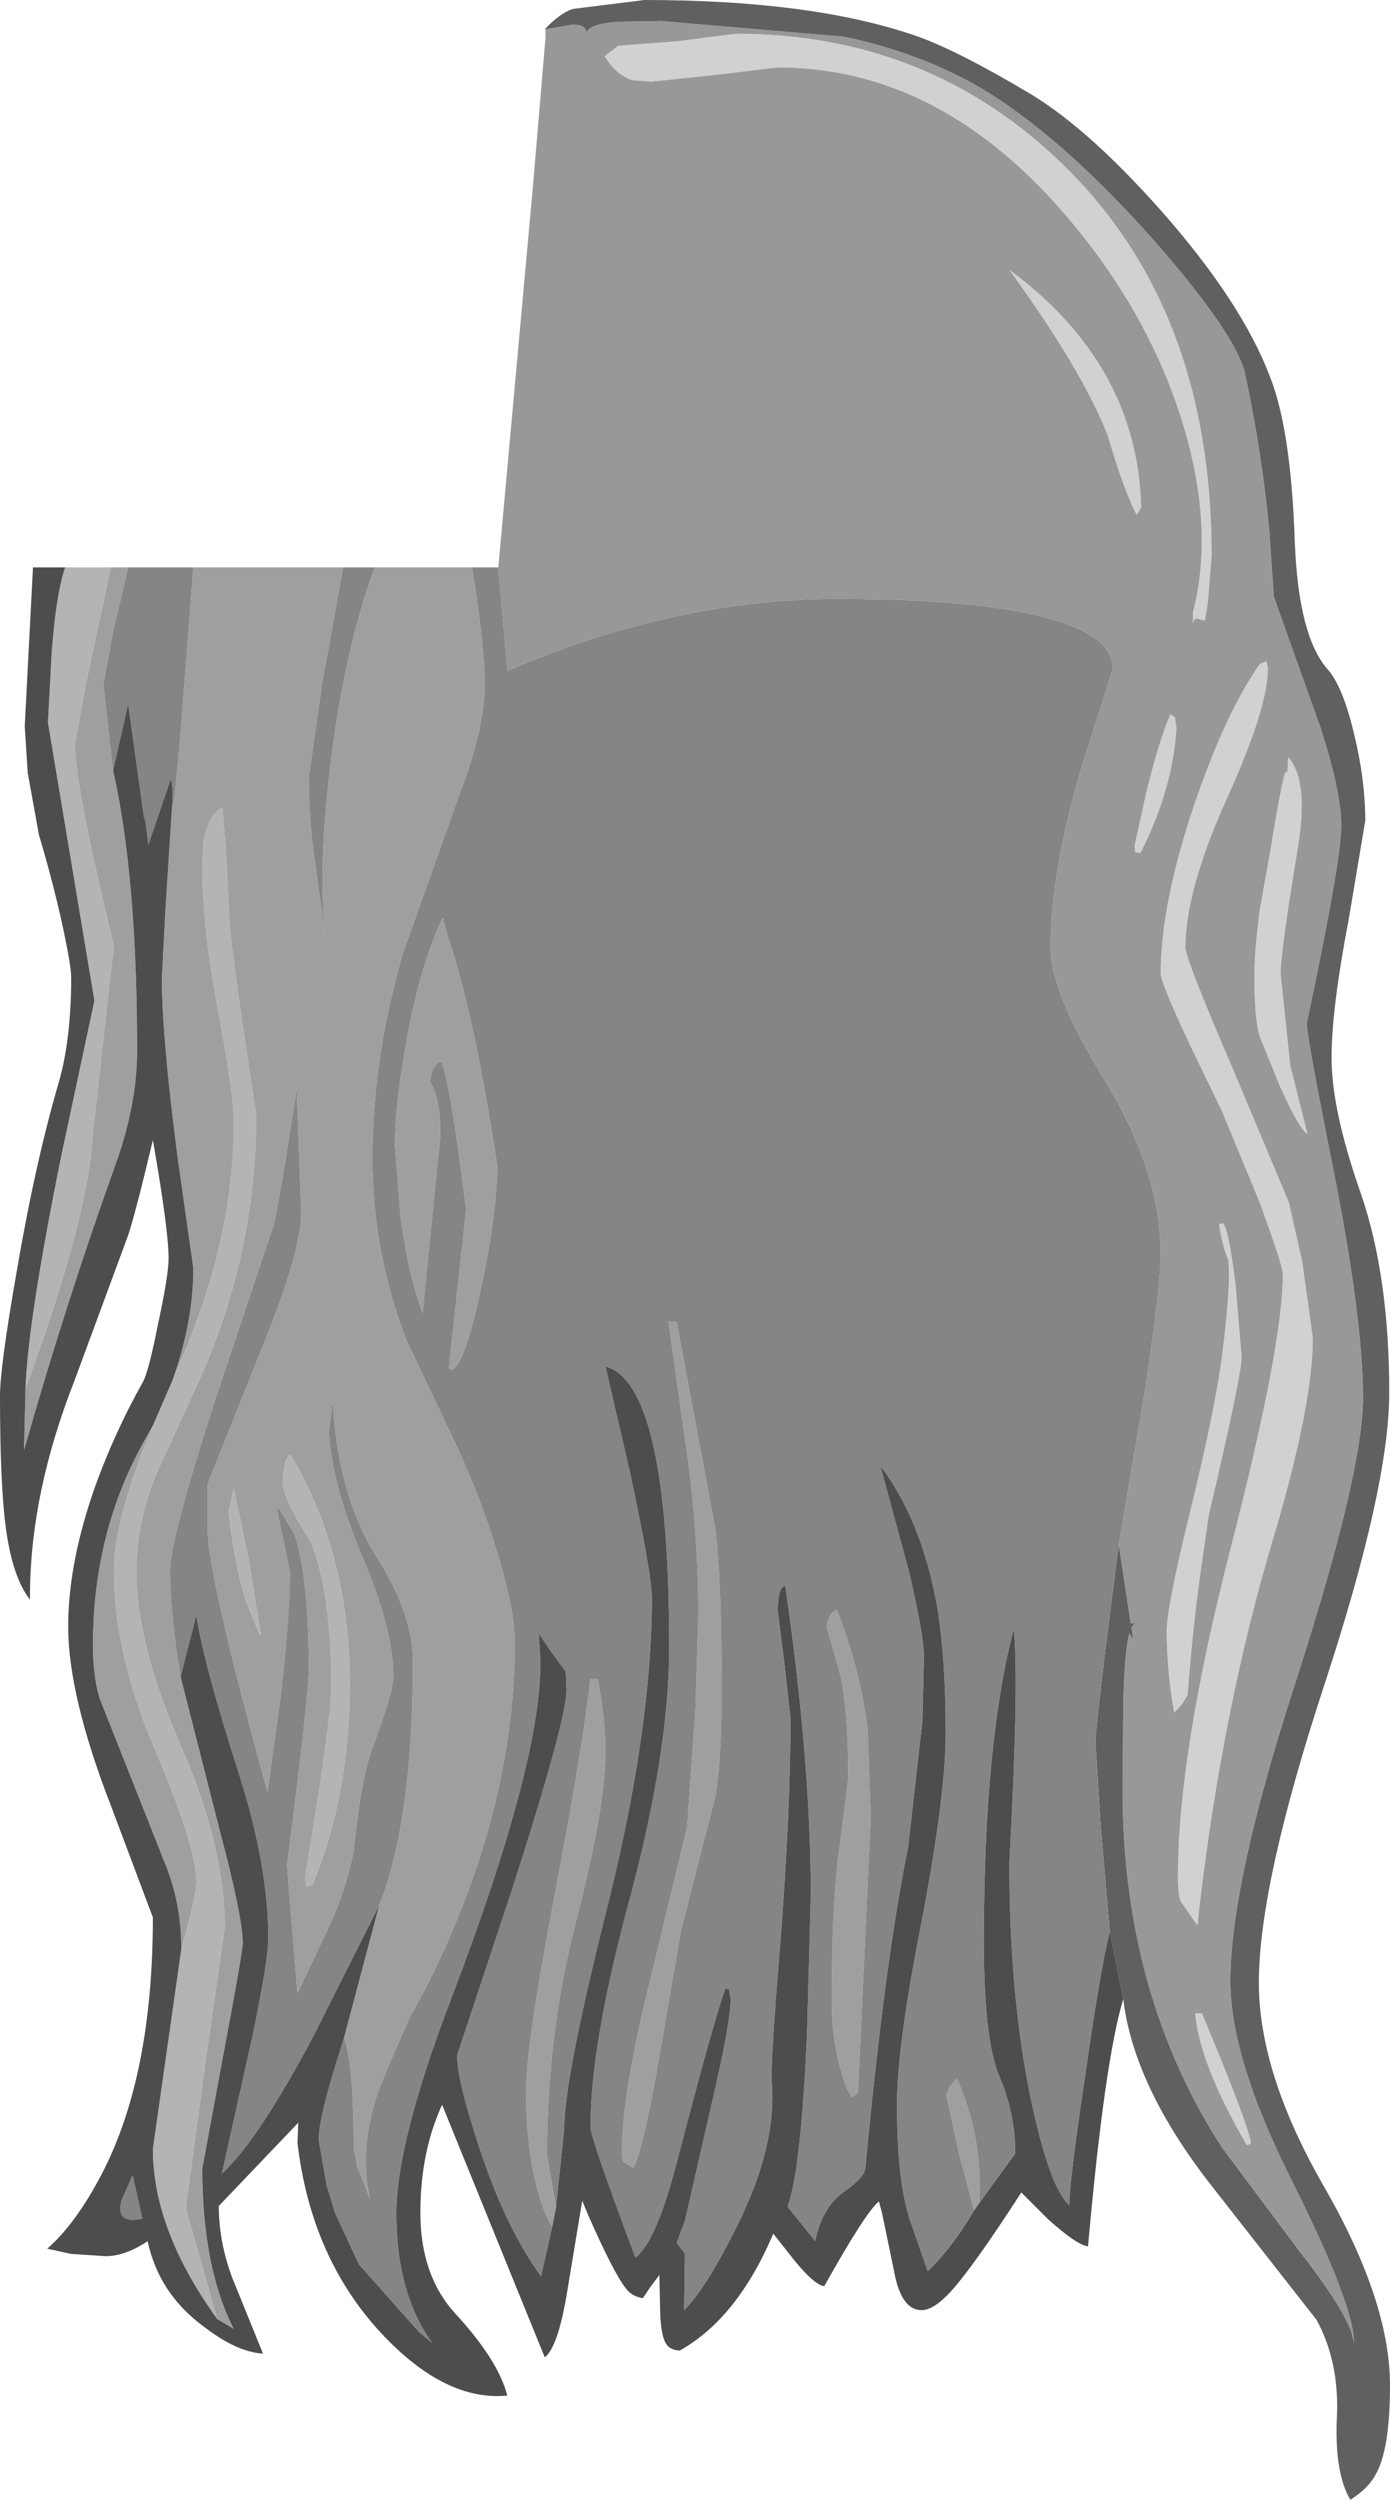 <?xml version="1.0" encoding="UTF-8" standalone="no"?>
<svg xmlns:ffdec="https://www.free-decompiler.com/flash" xmlns:xlink="http://www.w3.org/1999/xlink" ffdec:objectType="shape" height="166.75px" width="92.75px" xmlns="http://www.w3.org/2000/svg">
  <g transform="matrix(1.0, 0.0, 0.0, 1.0, 32.85, 62.75)">
    <path d="M10.6 -57.3 L9.35 -57.4 Q8.25 -57.75 7.5 -59.0 L8.4 -59.7 12.35 -60.0 16.25 -60.5 Q29.1 -60.5 38.05 -51.8 48.0 -42.15 48.0 -25.7 L47.75 -22.6 47.55 -21.35 47.15 -21.45 Q46.75 -21.6 46.75 -21.0 L46.75 -21.9 Q48.1 -27.1 46.35 -33.55 44.65 -39.75 40.65 -45.35 31.35 -58.25 19.05 -58.25 L14.85 -57.75 10.6 -57.3 M43.3 -28.9 L43.0 -28.4 Q42.15 -30.0 41.05 -33.75 39.3 -38.15 34.5 -44.75 43.05 -38.45 43.3 -28.9 M51.25 -18.5 Q51.35 -18.5 51.65 -18.65 L51.75 -18.15 Q51.75 -15.5 49.0 -9.45 46.25 -3.35 46.25 0.45 46.25 1.2 49.35 8.4 L53.15 17.45 54.05 21.45 54.75 26.5 Q54.75 31.0 52.1 39.9 48.8 50.9 47.2 64.3 L47.05 65.7 45.95 64.1 Q45.75 63.75 45.75 62.4 45.75 54.25 49.25 40.6 52.75 27.0 52.75 22.25 52.75 21.7 51.2 17.45 L48.7 11.4 46.6 7.05 Q44.6 2.8 44.6 2.2 44.6 -2.5 46.9 -9.25 49.0 -15.35 51.25 -18.5 M45.25 -15.1 L45.55 -14.9 45.65 -14.15 Q45.4 -10.1 43.25 -5.85 L42.9 -5.9 42.85 -6.3 43.65 -9.95 Q44.55 -13.55 45.25 -15.1 M52.6 2.2 L53.25 8.35 54.4 12.9 Q53.85 12.6 52.55 9.7 L51.25 6.5 Q50.85 5.45 50.85 2.3 50.85 0.75 51.2 -2.0 L51.9 -5.9 Q52.95 -12.45 53.05 -11.05 L53.1 -12.25 Q54.5 -10.7 53.75 -6.2 52.6 0.75 52.6 2.2 M48.75 18.85 Q49.15 19.25 49.6 23.0 L50.0 27.75 Q50.0 29.0 47.8 38.35 L47.35 41.5 Q46.75 45.55 46.4 50.3 L46.05 50.9 45.5 51.5 Q45.0 48.7 45.0 46.05 45.0 44.45 46.55 38.15 48.3 31.0 48.75 27.25 49.3 22.75 49.1 21.3 48.65 20.15 48.5 18.9 L48.75 18.85 M47.35 71.55 Q50.4 78.85 50.6 80.1 L50.6 80.25 50.35 80.35 Q47.2 74.95 46.9 71.55 L47.35 71.55" fill="#d1d1d1" fill-rule="evenodd" stroke="none"/>
    <path d="M3.55 -60.8 L5.3 -61.1 Q6.3 -61.15 6.3 -60.5 6.3 -61.15 8.4 -61.3 L11.25 -61.35 23.5 -60.3 Q29.1 -59.1 33.3 -56.45 38.4 -53.2 44.25 -46.6 49.7 -40.35 50.25 -37.75 51.35 -32.55 51.85 -27.35 L52.15 -22.95 55.25 -14.25 Q56.65 -9.95 56.65 -7.65 56.65 -5.35 54.35 5.5 54.35 6.45 56.25 15.9 58.1 25.4 58.1 30.5 58.1 35.45 53.7 49.15 49.25 62.8 49.25 69.4 49.25 74.6 53.4 82.8 57.5 91.05 57.5 93.5 L57.3 92.75 Q56.55 90.85 53.8 87.35 L48.65 80.45 Q42.05 70.2 42.05 56.6 L42.1 50.7 Q42.2 47.35 42.5 46.2 L42.75 46.6 42.65 45.8 42.9 45.5 42.6 45.55 41.8 40.3 43.6 29.7 Q44.6 22.95 44.6 20.9 44.6 15.5 40.95 9.45 37.25 3.45 37.25 0.55 37.25 -4.7 39.35 -11.65 L41.4 -18.15 Q41.4 -19.65 39.4 -20.65 35.15 -22.8 23.05 -22.8 12.2 -22.8 1.0 -18.0 L0.4 -24.9 2.7 -50.2 3.55 -60.25 3.55 -60.8 M10.6 -57.3 L14.85 -57.75 19.05 -58.25 Q31.35 -58.25 40.65 -45.35 44.65 -39.75 46.35 -33.55 48.1 -27.1 46.75 -21.9 L46.75 -21.0 Q46.75 -21.6 47.15 -21.45 L47.55 -21.35 47.75 -22.6 48.0 -25.7 Q48.0 -42.15 38.05 -51.8 29.1 -60.5 16.25 -60.5 L12.35 -60.0 8.4 -59.7 7.5 -59.0 Q8.25 -57.75 9.35 -57.4 L10.6 -57.3 M48.75 18.85 L48.5 18.9 Q48.65 20.15 49.1 21.3 49.3 22.75 48.75 27.25 48.3 31.0 46.55 38.15 45.0 44.45 45.0 46.05 45.0 48.7 45.5 51.5 L46.05 50.9 46.4 50.3 Q46.75 45.55 47.35 41.5 L47.8 38.35 Q50.0 29.0 50.0 27.75 L49.6 23.0 Q49.15 19.25 48.75 18.85 M52.6 2.2 Q52.6 0.75 53.75 -6.2 54.5 -10.7 53.1 -12.25 L53.05 -11.05 Q52.95 -12.45 51.9 -5.9 L51.2 -2.0 Q50.85 0.75 50.85 2.3 50.85 5.45 51.25 6.5 L52.55 9.7 Q53.85 12.6 54.4 12.9 L53.25 8.35 52.6 2.2 M45.25 -15.1 Q44.55 -13.55 43.65 -9.95 L42.85 -6.3 42.9 -5.9 43.25 -5.85 Q45.4 -10.1 45.65 -14.15 L45.55 -14.9 45.25 -15.1 M51.25 -18.5 Q49.0 -15.35 46.9 -9.25 44.6 -2.5 44.6 2.2 44.6 2.8 46.6 7.05 L48.7 11.4 51.2 17.45 Q52.75 21.7 52.75 22.25 52.75 27.0 49.25 40.6 45.75 54.25 45.75 62.4 45.75 63.75 45.95 64.1 L47.05 65.7 47.2 64.3 Q48.8 50.9 52.1 39.9 54.75 31.0 54.75 26.5 L54.05 21.45 53.15 17.45 49.35 8.4 Q46.25 1.2 46.25 0.45 46.25 -3.35 49.0 -9.45 51.75 -15.5 51.75 -18.15 L51.65 -18.65 Q51.35 -18.5 51.25 -18.5 M43.3 -28.9 Q43.05 -38.45 34.5 -44.75 39.3 -38.15 41.05 -33.75 42.15 -30.0 43.0 -28.4 L43.3 -28.9 M47.35 71.55 L46.9 71.55 Q47.2 74.95 50.35 80.35 L50.6 80.25 50.6 80.1 Q50.4 78.85 47.35 71.55" fill="#989898" fill-rule="evenodd" stroke="none"/>
    <path d="M41.8 40.3 L42.6 45.55 42.9 45.5 42.65 45.8 42.75 46.6 42.5 46.2 Q42.2 47.35 42.1 50.7 L42.05 56.6 Q42.05 70.2 48.65 80.45 L53.8 87.35 Q56.55 90.85 57.3 92.75 L57.5 93.5 Q57.5 91.05 53.4 82.8 49.25 74.6 49.25 69.4 49.25 62.8 53.7 49.15 58.1 35.45 58.1 30.5 58.1 25.4 56.25 15.9 54.35 6.45 54.35 5.5 56.65 -5.35 56.65 -7.65 56.65 -9.95 55.25 -14.25 L52.15 -22.95 51.85 -27.35 Q51.35 -32.55 50.25 -37.75 49.7 -40.35 44.25 -46.6 38.4 -53.2 33.3 -56.45 29.1 -59.1 23.5 -60.3 L11.25 -61.35 8.4 -61.3 Q6.3 -61.15 6.3 -60.5 6.3 -61.15 5.3 -61.1 L3.55 -60.8 3.5 -60.8 3.55 -60.85 Q4.5 -61.85 5.35 -62.15 L10.15 -62.75 Q21.25 -62.75 28.15 -60.4 30.95 -59.45 36.05 -56.4 39.95 -54.0 44.8 -48.5 50.05 -42.5 51.9 -37.6 53.3 -34.05 53.55 -26.55 53.8 -20.35 55.7 -18.15 56.75 -17.0 57.5 -13.8 58.25 -10.75 58.25 -8.0 L57.15 -1.45 Q56.0 4.55 56.0 7.8 56.0 11.3 57.95 16.85 59.85 22.35 59.85 30.15 59.85 36.45 55.5 49.7 51.15 62.95 51.15 69.5 51.15 75.6 55.55 83.2 59.9 90.8 59.9 96.35 59.9 100.65 58.95 102.3 58.45 103.25 57.25 104.0 56.2 102.2 56.35 98.6 56.55 94.85 55.0 92.0 L47.95 83.0 Q42.8 76.4 42.1 70.6 L41.2 66.1 40.6 59.1 40.25 53.55 Q40.25 52.25 41.8 40.3" fill="#606060" fill-rule="evenodd" stroke="none"/>
    <path d="M-21.35 29.35 L-21.25 29.05 Q-17.25 20.4 -17.25 12.1 -17.25 10.25 -18.3 4.65 -19.35 -0.95 -19.35 -4.7 L-19.3 -6.45 Q-19.05 -8.2 -18.1 -8.85 L-18.0 -8.85 -17.75 -5.65 -17.55 -1.55 Q-17.45 0.65 -15.75 11.6 -15.75 21.1 -19.75 29.75 L-22.5 35.75 Q-23.75 39.0 -23.75 42.0 -23.75 46.9 -20.8 53.65 -17.85 60.4 -17.85 65.85 L-19.15 74.9 -20.45 84.55 -18.35 91.95 Q-22.65 86.0 -22.65 80.6 L-20.75 67.25 Q-19.75 63.7 -19.75 62.8 -19.75 60.4 -22.5 54.0 -25.25 47.55 -25.25 42.05 -25.25 38.55 -22.65 32.35 L-21.35 29.35 M-28.5 -24.9 L-25.45 -24.9 -27.1 -17.2 -27.85 -13.1 Q-27.85 -10.35 -25.25 0.35 L-25.65 3.9 -26.7 13.35 Q-27.05 18.7 -31.15 29.9 -31.0 25.4 -28.75 14.3 L-26.55 4.0 -29.65 -14.55 -29.4 -19.25 Q-29.1 -23.2 -28.5 -24.9 M-12.0 63.0 L-12.4 63.1 -12.5 62.5 Q-10.75 52.05 -10.75 49.8 -10.75 43.3 -12.15 40.05 -13.7 37.65 -14.0 36.25 -13.9 34.35 -13.45 34.3 -9.45 41.05 -9.5 49.9 -9.55 57.05 -12.0 63.0 M-15.45 46.25 L-15.5 46.35 -16.4 44.2 Q-17.2 41.65 -17.6 38.15 L-17.25 36.5 -16.25 41.3 -15.45 46.25" fill="#b4b4b4" fill-rule="evenodd" stroke="none"/>
    <path d="M12.3 25.4 L14.85 39.05 Q15.3 42.35 15.3 49.95 15.3 54.55 14.9 57.0 L12.6 66.0 11.25 73.8 Q10.05 80.85 9.4 81.85 L8.8 81.5 Q8.65 81.4 8.65 80.8 8.65 77.0 10.4 69.9 L13.0 59.1 13.55 51.35 13.75 44.95 Q13.75 39.95 13.05 34.6 L11.75 25.4 12.3 25.4 M32.15 84.7 L31.15 80.95 30.3 77.05 30.5 76.45 31.0 75.9 Q32.75 79.85 32.5 84.2 L32.15 84.7 M4.0 85.8 Q3.35 84.8 2.85 82.65 2.25 80.05 2.25 76.8 2.25 73.8 3.95 64.8 6.0 54.05 6.55 49.25 L7.05 49.25 Q7.55 52.05 7.55 54.05 7.55 57.85 5.6 65.35 3.65 72.9 3.65 81.0 L4.25 84.5 4.0 85.8 M-1.35 -24.9 Q-0.5 -19.55 -0.5 -17.1 -0.5 -14.15 -2.25 -9.6 L-5.95 0.8 Q-8.0 7.8 -8.0 14.55 -8.0 20.7 -5.75 26.6 L-2.5 33.45 Q-0.7 37.3 0.4 41.05 1.5 44.7 1.5 46.8 1.5 55.25 -1.8 63.9 -3.5 68.35 -5.45 71.7 -7.45 76.15 -7.85 77.5 -8.85 80.95 -8.15 84.0 L-8.5 83.05 -9.0 81.8 -9.25 80.55 Q-9.25 74.85 -9.9 73.2 L-7.55 64.35 Q-5.3 58.7 -5.3 48.05 -5.3 44.9 -7.75 41.05 -10.3 37.0 -10.65 30.7 L-10.9 32.7 Q-10.75 36.2 -8.65 41.15 -6.6 45.95 -6.6 49.1 -6.6 50.1 -8.05 54.0 -8.75 55.9 -9.25 60.7 -9.65 62.85 -10.65 65.25 L-13.0 70.2 -13.7 61.7 Q-12.25 50.45 -12.25 48.6 -12.25 42.4 -13.2 39.6 L-14.3 37.75 -14.35 38.05 -13.5 42.1 Q-13.5 44.9 -14.1 50.25 L-15.0 56.8 Q-18.95 42.45 -19.0 39.3 L-19.0 36.25 -15.1 26.5 Q-12.75 20.6 -12.75 18.15 L-13.05 9.9 Q-14.25 17.7 -14.6 19.0 L-18.4 30.35 Q-21.5 39.9 -21.5 42.0 -21.5 44.9 -20.8 49.1 L-18.2 59.3 Q-16.65 65.15 -16.65 66.85 -16.65 67.45 -18.0 74.6 L-19.35 81.9 Q-19.35 88.5 -17.25 92.6 L-18.35 91.95 -20.45 84.55 -19.15 74.9 -17.85 65.85 Q-17.85 60.4 -20.8 53.65 -23.75 46.9 -23.75 42.0 -23.75 39.0 -22.5 35.75 L-19.75 29.75 Q-15.75 21.1 -15.75 11.6 -17.45 0.65 -17.55 -1.55 L-17.75 -5.65 -18.0 -8.85 -18.1 -8.85 Q-19.05 -8.2 -19.3 -6.45 L-19.35 -4.7 Q-19.35 -0.95 -18.3 4.65 -17.25 10.25 -17.25 12.1 -17.25 20.4 -21.25 29.05 L-21.35 29.35 Q-19.95 25.45 -19.95 21.85 L-21.0 14.45 Q-22.05 6.4 -22.05 2.5 L-21.8 -2.3 -21.4 -8.5 -21.4 -8.55 Q-21.15 -9.35 -20.65 -15.8 L-19.95 -24.9 -9.95 -24.9 -11.35 -17.2 -12.25 -10.85 Q-12.25 -8.25 -11.9 -5.75 L-11.15 -0.3 Q-11.65 -5.05 -10.75 -12.15 -9.8 -19.6 -7.85 -24.9 L-1.35 -24.9 M23.0 44.65 Q24.6 48.8 25.05 52.65 L25.25 58.55 24.4 76.85 24.0 77.15 Q23.55 76.55 23.15 74.95 22.65 72.95 22.65 70.85 22.65 63.9 23.2 60.25 L23.75 55.9 Q23.75 51.3 23.2 48.9 L22.3 45.75 22.45 45.2 Q22.7 44.65 23.0 44.65 M-25.45 -24.9 L-24.3 -24.9 -25.35 -20.4 -25.95 -17.1 -25.3 -11.35 Q-23.7 -4.2 -23.7 7.3 -23.7 10.95 -25.15 14.95 -28.5 24.3 -31.25 34.0 L-31.15 29.9 Q-27.05 18.7 -26.7 13.35 L-25.65 3.9 -25.25 0.35 Q-27.85 -10.35 -27.85 -13.1 L-27.1 -17.2 -25.45 -24.9 M-3.0 -0.35 Q-1.25 4.6 0.35 15.15 0.2 18.9 -0.75 23.15 -1.6 27.25 -2.35 28.3 -2.7 28.8 -2.9 28.5 L-1.75 17.95 Q-2.8 9.45 -3.4 8.1 -4.0 8.15 -4.15 9.4 -3.35 10.8 -3.5 13.4 L-4.65 24.85 Q-5.65 22.15 -6.15 18.15 L-6.5 13.6 Q-6.5 11.1 -5.8 7.1 -4.9 1.8 -3.3 -1.55 L-3.0 -0.35 M-20.75 67.25 Q-20.75 64.15 -21.9 61.4 L-26.2 50.55 Q-26.65 49.05 -26.65 47.0 -26.65 39.55 -23.3 33.5 L-22.65 32.35 Q-25.25 38.55 -25.25 42.05 -25.25 47.55 -22.5 54.0 -19.75 60.4 -19.75 62.8 -19.75 63.7 -20.75 67.25 M-15.45 46.25 L-16.25 41.3 -17.25 36.5 -17.6 38.15 Q-17.2 41.65 -16.4 44.2 L-15.5 46.35 -15.45 46.25 M-12.0 63.0 Q-9.55 57.05 -9.5 49.9 -9.45 41.05 -13.45 34.3 -13.9 34.35 -14.0 36.25 -13.7 37.65 -12.15 40.05 -10.75 43.3 -10.75 49.8 -10.75 52.05 -12.5 62.5 L-12.4 63.1 -12.0 63.0" fill="#9f9f9f" fill-rule="evenodd" stroke="none"/>
    <path d="M0.4 -24.9 L1.0 -18.0 Q12.2 -22.8 23.05 -22.8 35.15 -22.8 39.4 -20.65 41.4 -19.65 41.4 -18.15 L39.35 -11.65 Q37.25 -4.7 37.25 0.55 37.25 3.45 40.95 9.45 44.6 15.5 44.6 20.9 44.6 22.95 43.6 29.7 L41.8 40.3 Q40.25 52.25 40.25 53.55 L40.6 59.1 41.2 66.1 Q40.55 68.75 39.55 75.8 38.5 82.8 38.5 84.35 L38.3 84.15 Q37.1 82.75 35.95 77.35 34.5 70.45 34.5 61.5 35.15 49.7 34.8 45.9 32.8 53.5 32.8 66.75 32.8 73.35 33.85 75.8 34.9 78.25 34.9 80.9 L32.5 84.2 Q32.75 79.85 31.0 75.9 L30.5 76.45 30.3 77.05 31.15 80.95 32.15 84.7 Q30.65 87.25 29.05 88.75 L27.8 85.15 Q27.0 82.5 27.0 77.65 27.0 73.75 28.65 65.4 30.25 57.05 30.25 52.85 30.25 47.7 29.65 44.25 28.6 38.55 25.8 34.9 L25.9 35.05 27.8 42.05 Q28.8 46.35 28.8 47.7 L28.7 52.05 27.75 60.45 Q26.2 68.05 24.9 81.8 24.9 82.45 23.55 83.4 22.0 84.45 21.55 86.75 L19.7 84.45 Q20.6 82.0 21.0 72.85 L21.25 63.6 Q21.25 54.85 19.55 43.05 19.05 43.1 19.05 44.7 L19.5 48.3 19.9 51.85 Q19.9 58.15 19.2 67.1 18.55 74.95 18.65 76.15 19.0 80.5 16.2 86.0 14.25 89.9 12.8 91.35 L12.85 87.6 12.3 86.85 12.85 85.4 14.6 77.75 Q15.9 72.2 15.9 70.6 L15.8 69.95 15.55 69.9 Q14.7 72.3 12.35 81.35 10.95 86.8 9.55 87.85 6.55 79.85 6.55 79.15 6.55 73.55 9.2 63.8 11.8 54.05 11.8 47.15 11.8 29.55 7.55 28.4 L9.2 35.5 Q10.65 42.35 10.65 43.8 10.65 52.45 7.75 64.15 4.8 75.85 4.8 79.25 L4.25 84.5 3.65 81.0 Q3.65 72.9 5.6 65.35 7.55 57.85 7.55 54.05 7.55 52.05 7.05 49.25 L6.55 49.25 Q6.0 54.05 3.95 64.8 2.25 73.8 2.25 76.8 2.25 80.05 2.85 82.65 3.35 84.8 4.0 85.8 L3.25 89.1 Q0.8 85.7 -0.95 80.25 -2.35 76.0 -2.35 74.35 L1.3 63.35 Q4.95 52.0 4.95 50.0 L4.9 48.75 3.9 47.4 3.1 46.2 3.2 47.85 Q3.4 54.45 -2.75 70.6 -6.4 80.15 -6.4 84.9 -6.4 90.25 -4.0 93.55 L-4.9 92.8 -8.9 88.3 -10.5 84.85 -11.05 83.05 -11.55 80.2 Q-11.8 79.1 -9.9 73.2 -9.25 74.85 -9.25 80.55 L-9.0 81.8 -8.5 83.05 -8.15 84.0 Q-8.85 80.95 -7.85 77.5 -7.45 76.15 -5.45 71.7 -3.5 68.35 -1.8 63.9 1.5 55.25 1.5 46.8 1.5 44.7 0.4 41.05 -0.7 37.3 -2.5 33.45 L-5.75 26.6 Q-8.0 20.7 -8.0 14.55 -8.0 7.8 -5.95 0.8 L-2.25 -9.6 Q-0.5 -14.15 -0.5 -17.1 -0.5 -19.55 -1.35 -24.9 L0.4 -24.9 M12.3 25.4 L11.75 25.4 13.05 34.6 Q13.75 39.95 13.75 44.95 L13.55 51.35 13.0 59.1 10.4 69.9 Q8.65 77.0 8.65 80.8 8.65 81.4 8.8 81.5 L9.4 81.85 Q10.05 80.85 11.25 73.8 L12.6 66.0 14.9 57.0 Q15.3 54.55 15.3 49.95 15.3 42.35 14.85 39.05 L12.3 25.4 M-7.85 -24.9 Q-9.8 -19.6 -10.75 -12.15 -11.65 -5.05 -11.15 -0.3 L-11.9 -5.75 Q-12.25 -8.25 -12.25 -10.85 L-11.35 -17.2 -9.95 -24.9 -7.85 -24.9 M-19.95 -24.9 L-20.65 -15.8 Q-21.15 -9.35 -21.4 -8.55 -21.25 -10.1 -21.45 -10.8 L-22.95 -6.4 -23.15 -8.0 -23.25 -8.25 -24.3 -15.8 -25.3 -11.35 -25.95 -17.1 -25.35 -20.4 -24.3 -24.9 -19.95 -24.9 M-20.8 49.1 Q-21.5 44.9 -21.5 42.0 -21.5 39.9 -18.4 30.35 L-14.6 19.0 Q-14.25 17.7 -13.05 9.9 L-12.75 18.15 Q-12.75 20.6 -15.1 26.5 L-19.0 36.25 -19.0 39.3 Q-18.95 42.45 -15.0 56.8 L-14.1 50.25 Q-13.5 44.9 -13.5 42.1 L-14.35 38.05 -14.3 37.75 -13.2 39.6 Q-12.25 42.4 -12.25 48.6 -12.25 50.45 -13.7 61.7 L-13.0 70.2 -10.65 65.25 Q-9.65 62.85 -9.25 60.7 -8.75 55.9 -8.05 54.0 -6.6 50.1 -6.6 49.1 -6.6 45.95 -8.65 41.15 -10.75 36.2 -10.9 32.7 L-10.65 30.7 Q-10.3 37.0 -7.75 41.05 -5.3 44.9 -5.3 48.05 -5.3 58.7 -7.55 64.35 L-11.9 73.0 Q-15.6 80.0 -18.05 82.25 L-16.0 73.05 Q-14.95 68.05 -14.95 66.5 -14.95 61.8 -16.85 55.75 -19.25 48.3 -19.75 45.0 L-20.8 49.1 M23.0 44.65 Q22.7 44.65 22.45 45.2 L22.3 45.75 23.2 48.9 Q23.75 51.3 23.75 55.9 L23.2 60.25 Q22.65 63.9 22.65 70.85 22.65 72.95 23.15 74.95 23.55 76.55 24.0 77.15 L24.4 76.85 25.25 58.55 25.05 52.65 Q24.6 48.8 23.0 44.65 M-3.0 -0.35 L-3.3 -1.55 Q-4.9 1.8 -5.8 7.1 -6.5 11.1 -6.5 13.6 L-6.15 18.15 Q-5.65 22.15 -4.65 24.85 L-3.5 13.4 Q-3.35 10.8 -4.15 9.4 -4.0 8.15 -3.4 8.1 -2.8 9.45 -1.75 17.95 L-2.9 28.5 Q-2.7 28.8 -2.35 28.3 -1.6 27.25 -0.75 23.15 0.2 18.9 0.35 15.15 -1.25 4.6 -3.0 -0.35 M-23.35 85.25 Q-25.15 85.65 -24.75 84.05 L-24.0 82.35 -23.35 85.25" fill="#858585" fill-rule="evenodd" stroke="none"/>
    <path d="M41.2 66.1 L42.1 70.6 Q40.85 74.75 39.75 87.1 39.0 87.0 37.1 85.3 L35.3 83.5 Q32.1 88.45 30.6 90.1 29.45 91.35 28.65 91.35 27.4 91.35 26.9 89.2 L26.0 84.85 25.8 84.1 Q24.95 84.75 22.15 89.75 21.55 89.7 20.25 88.15 L18.75 86.25 Q16.35 91.9 12.5 94.05 11.85 94.0 11.6 93.6 11.25 93.05 11.2 91.5 L11.15 89.0 10.55 89.8 10.05 90.55 Q9.35 90.45 8.95 89.95 8.1 88.9 6.35 84.9 L6.0 84.05 4.95 90.4 Q4.35 93.85 3.5 94.5 L-3.35 77.65 Q-4.8 80.8 -4.8 84.85 -4.8 89.05 -2.45 91.6 0.4 94.7 1.0 97.05 -3.15 97.45 -7.4 92.9 -12.1 87.85 -13.0 80.2 L-12.95 78.85 -18.25 84.4 Q-18.25 86.8 -17.35 89.2 L-15.3 94.25 Q-17.05 94.15 -19.25 92.45 -22.25 90.25 -23.0 86.75 -24.5 87.75 -25.8 87.75 L-28.1 87.6 -29.7 87.25 Q-27.8 85.6 -26.05 82.25 -22.65 75.7 -22.65 65.15 L-25.45 57.7 Q-28.3 50.35 -28.3 45.75 -28.3 41.5 -26.5 36.4 -25.2 32.8 -23.35 29.5 -22.95 28.85 -22.3 25.55 -21.6 22.3 -21.6 21.2 -21.6 19.3 -22.65 13.3 -23.8 18.15 -24.3 19.65 L-27.9 29.4 Q-30.8 36.8 -30.85 43.5 L-30.85 43.95 Q-32.0 42.5 -32.45 39.25 -32.85 36.35 -32.85 30.35 -32.85 28.45 -31.75 22.15 -30.5 14.8 -28.9 9.35 -28.1 6.5 -28.1 2.45 -28.1 1.75 -28.6 -0.65 -29.25 -3.7 -30.25 -7.05 L-31.0 -11.2 -31.2 -14.3 -30.65 -24.9 -28.5 -24.9 Q-29.1 -23.2 -29.4 -19.25 L-29.65 -14.55 -26.55 4.0 -28.75 14.3 Q-31.0 25.4 -31.15 29.9 L-31.25 34.0 Q-28.5 24.3 -25.15 14.95 -23.7 10.95 -23.7 7.3 -23.7 -4.2 -25.3 -11.35 L-24.3 -15.8 -23.25 -8.25 -23.15 -8.0 -22.95 -6.4 -21.45 -10.8 Q-21.25 -10.1 -21.4 -8.55 L-21.4 -8.5 -21.8 -2.3 -22.05 2.5 Q-22.05 6.4 -21.0 14.45 L-19.95 21.85 Q-19.95 25.45 -21.35 29.35 L-22.65 32.35 -23.3 33.5 Q-26.65 39.55 -26.65 47.0 -26.65 49.05 -26.2 50.55 L-21.9 61.4 Q-20.75 64.15 -20.75 67.25 L-22.65 80.6 Q-22.65 86.0 -18.35 91.95 L-17.25 92.6 Q-19.35 88.5 -19.35 81.9 L-18.0 74.6 Q-16.65 67.45 -16.65 66.85 -16.65 65.15 -18.2 59.3 L-20.8 49.1 -19.75 45.0 Q-19.25 48.3 -16.85 55.75 -14.95 61.8 -14.95 66.5 -14.95 68.05 -16.0 73.05 L-18.05 82.25 Q-15.6 80.0 -11.9 73.0 L-7.55 64.35 -9.9 73.2 Q-11.8 79.1 -11.55 80.2 L-11.05 83.05 -10.5 84.85 -8.9 88.3 -4.9 92.8 -4.0 93.55 Q-6.4 90.25 -6.4 84.9 -6.4 80.15 -2.75 70.6 3.4 54.45 3.2 47.85 L3.1 46.2 3.9 47.4 4.9 48.75 4.95 50.0 Q4.95 52.0 1.3 63.35 L-2.35 74.35 Q-2.35 76.0 -0.95 80.25 0.8 85.7 3.25 89.1 L4.0 85.8 4.25 84.5 4.8 79.25 Q4.8 75.85 7.75 64.15 10.65 52.45 10.65 43.8 10.65 42.35 9.2 35.5 L7.55 28.4 Q11.8 29.55 11.8 47.15 11.8 54.05 9.2 63.8 6.55 73.55 6.55 79.15 6.55 79.85 9.55 87.85 10.95 86.8 12.35 81.35 14.7 72.3 15.55 69.9 L15.8 69.95 15.9 70.6 Q15.9 72.2 14.6 77.75 L12.85 85.4 12.3 86.85 12.85 87.6 12.8 91.35 Q14.25 89.9 16.2 86.0 19.0 80.5 18.65 76.15 18.55 74.95 19.2 67.1 19.9 58.15 19.9 51.85 L19.5 48.3 19.05 44.7 Q19.05 43.1 19.55 43.05 21.25 54.85 21.25 63.6 L21.0 72.85 Q20.6 82.0 19.7 84.45 L21.55 86.75 Q22.0 84.45 23.55 83.4 24.9 82.45 24.9 81.8 26.2 68.05 27.75 60.45 L28.7 52.05 28.8 47.7 Q28.8 46.35 27.8 42.05 L25.9 35.05 25.8 34.9 Q28.6 38.55 29.65 44.25 30.25 47.7 30.25 52.85 30.25 57.05 28.65 65.4 27.0 73.75 27.0 77.65 27.0 82.5 27.8 85.15 L29.05 88.75 Q30.65 87.25 32.15 84.7 L32.5 84.2 34.9 80.9 Q34.9 78.25 33.85 75.8 32.8 73.35 32.8 66.75 32.8 53.5 34.8 45.9 35.15 49.7 34.5 61.5 34.5 70.45 35.95 77.35 37.1 82.75 38.3 84.15 L38.5 84.35 Q38.5 82.8 39.55 75.8 40.55 68.75 41.2 66.1 M-23.35 85.25 L-24.0 82.35 -24.75 84.05 Q-25.15 85.65 -23.35 85.25" fill="#4d4d4d" fill-rule="evenodd" stroke="none"/>
  </g>
</svg>
